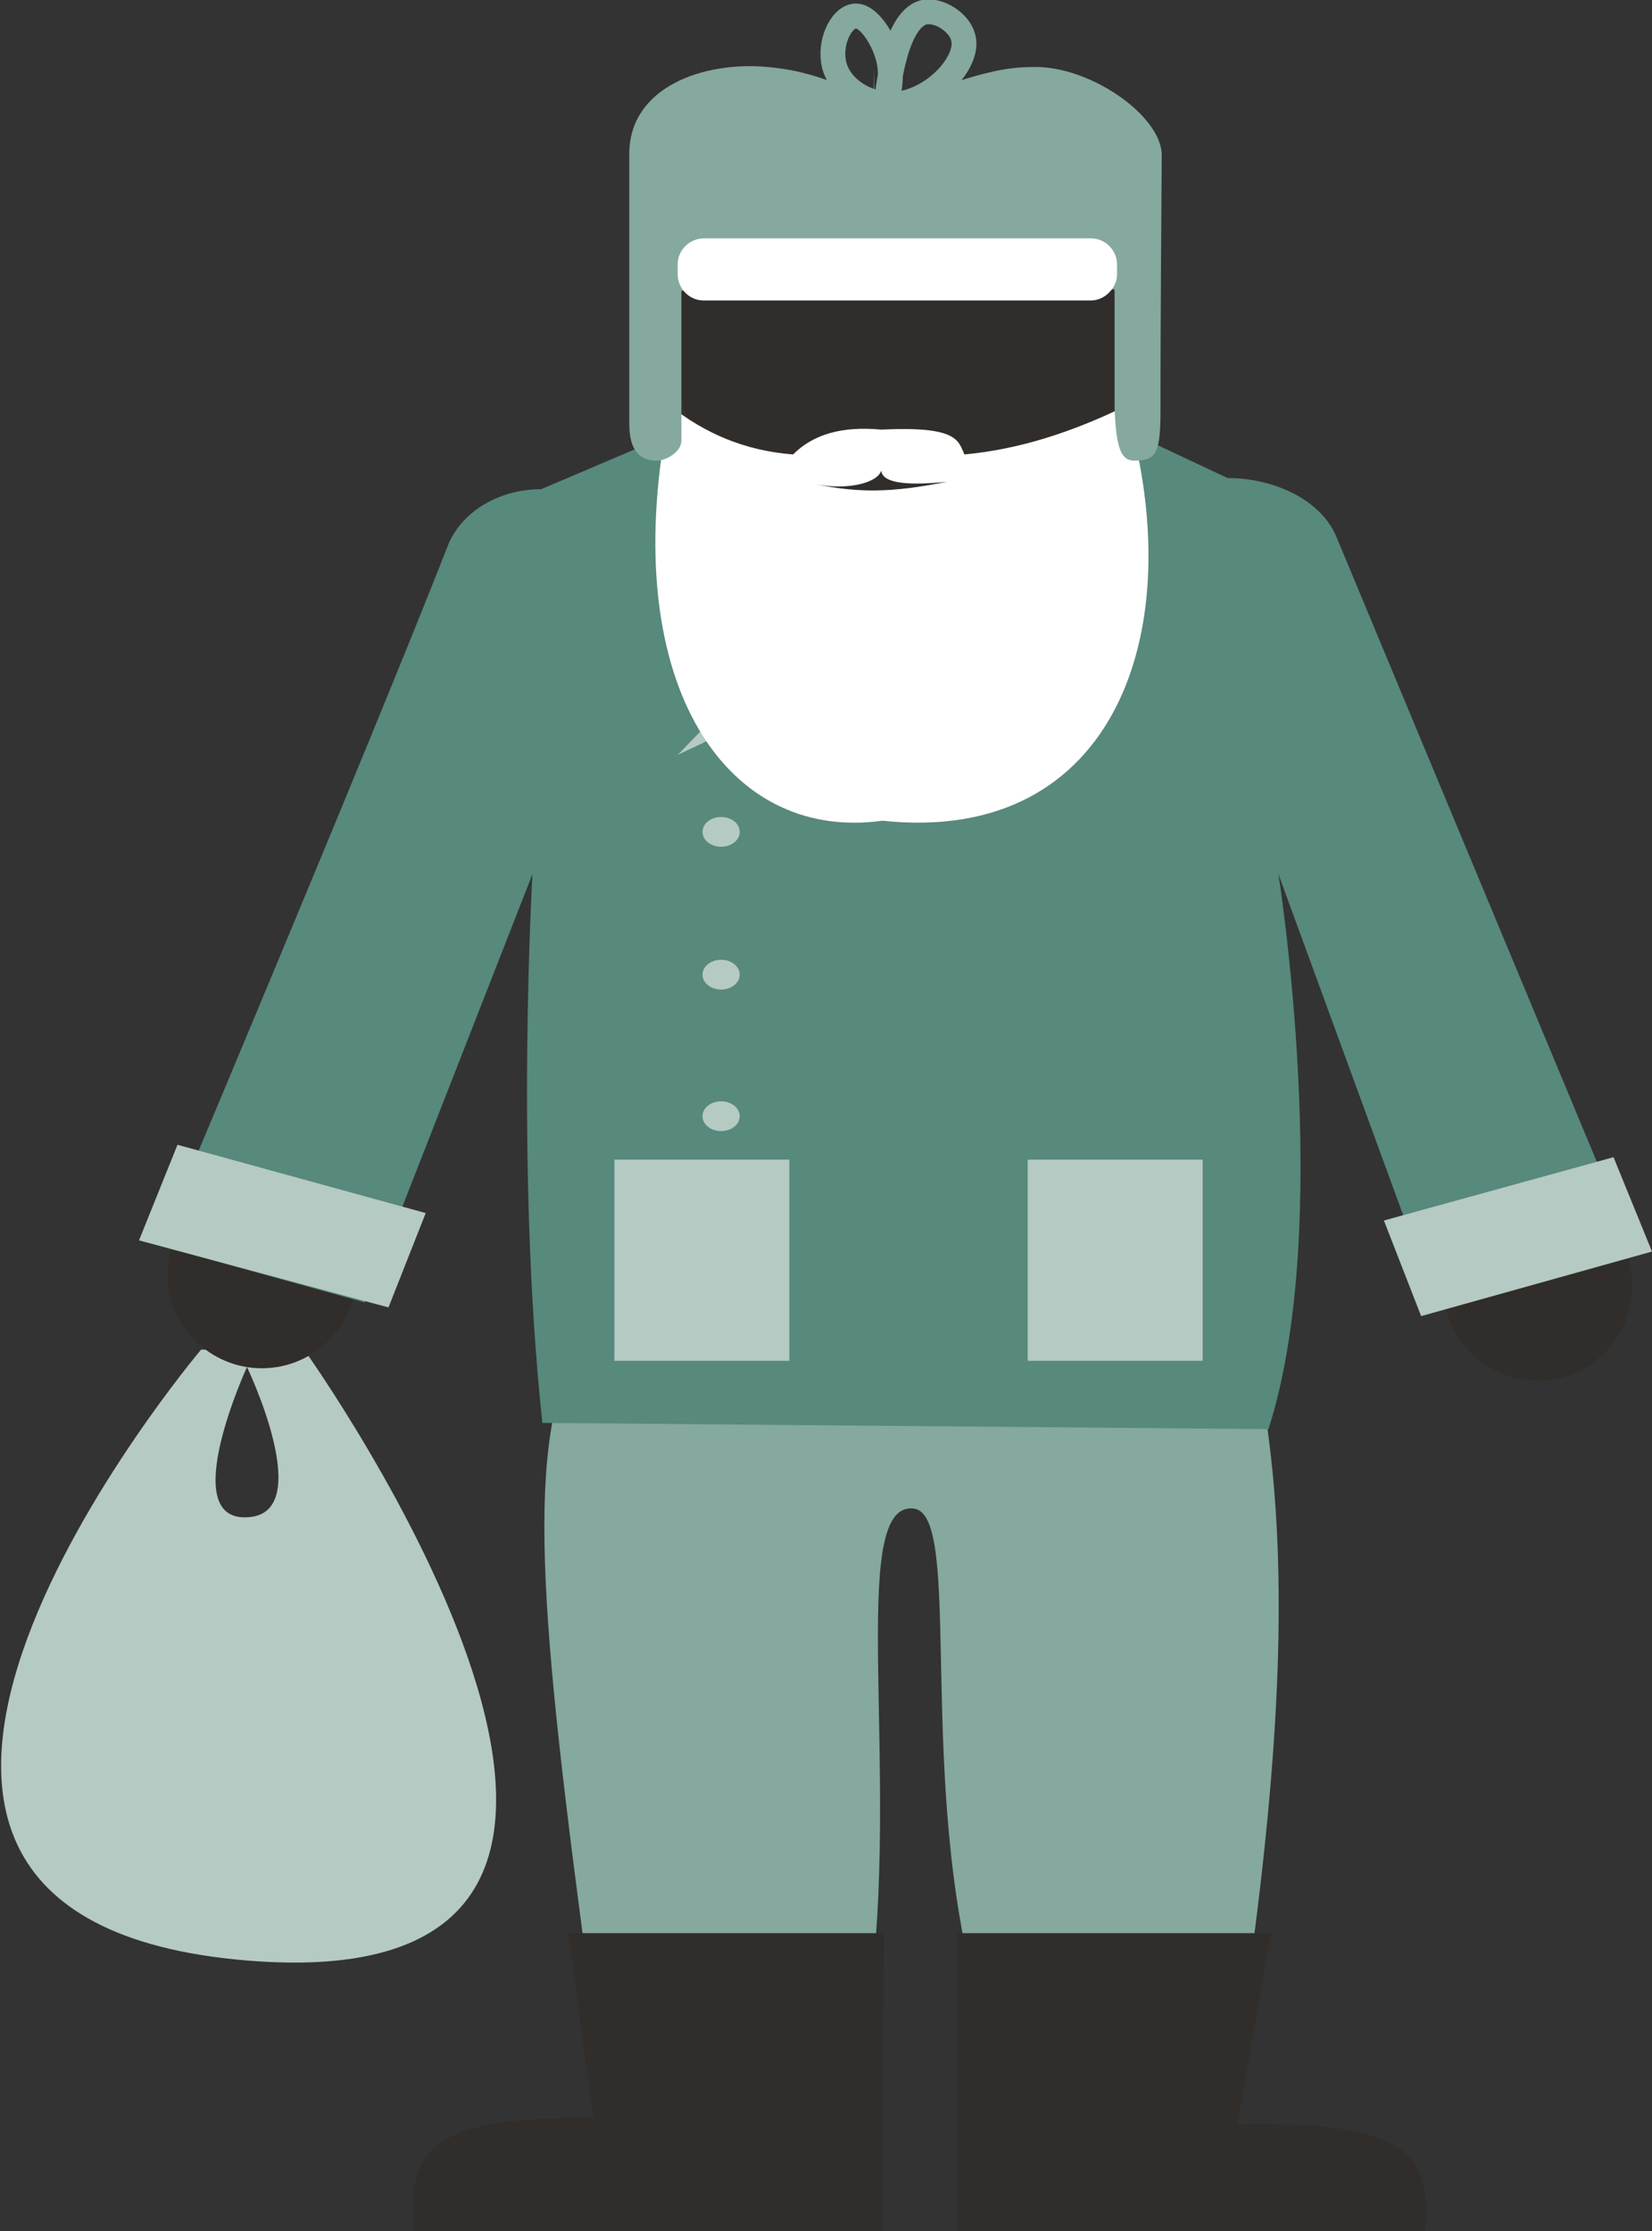 <!-- Generator: Adobe Illustrator 20.1.0, SVG Export Plug-In  -->
<svg version="1.1"
	 xmlns="http://www.w3.org/2000/svg" xmlns:xlink="http://www.w3.org/1999/xlink" xmlns:a="http://ns.adobe.com/AdobeSVGViewerExtensions/3.0/"
	 x="0px" y="0px" width="133.1px" height="179.7px" viewBox="0 0 133.1 179.7" style="enable-background:new 0 0 133.1 179.7;"
	 xml:space="preserve">
<rect x="0" y="0" width="133.1" height="179.7" fill="#333333" stroke="none"/>
<style type="text/css">
	.st0{fill:#B5CAC2;}
	.st1{fill:#312D2A;}
	.st2{fill:#85A89F;}
	.st3{fill:#57897C;}
	.st4{fill:#FFFFFF;}
	.st5{fill:none;stroke:#85A89F;stroke-width:2;stroke-miterlimit:10;}
</style>
<defs>
</defs>
<g>
	<path class="st0" d="M24.5,108.7h-8.3c0,0-38.6,45.7,3.7,49.2S24.5,108.7,24.5,108.7z M19.9,122.2c-5.7,0.3,0-12.1,0-12.1
		S25.6,122,19.9,122.2z"/>
	<circle class="st1" cx="21.1" cy="102.6" r="7.6"/>
	<circle class="st1" cx="123.9" cy="103.6" r="7.6"/>
	<path class="st2" d="M47.7,161.4H70c2.6-18.6-1.8-40.5,3.6-39.9c4.1,0.4,0.1,22,5.3,39.9h21.4c2.9-20.3,4.3-39.7,0-55.3
		c0,0-49.2-6.6-53.6,1.8S43.3,129,47.7,161.4z"/>
	<path class="st3" d="M43.7,114.6c-2.2-20.4-0.8-44.2-0.8-44.2l-13.5,34.5l-16.6-4.6c0,0,17-40.3,23.3-56.4c1.1-2.7,4.1-4.5,7.5-4.5
		l18.8-8l10.2,17.9L84,31.5l14.9,7c3.8,0,7.6,1.8,8.8,4.8l23.8,57.1l-15.8,4.7L103,70.4c0,0,4.5,28.2-0.8,44.7L43.7,114.6z"/>
	<path class="st0" d="M62.5,31.4l-7.9,4.5l7.9,1.3l-7.9,2.2l18.1,9.3c1.1,0.5,2.8-0.1,2.3-0.8L62.5,31.4z"/>
	<polygon class="st0" points="83.1,31.4 90.7,38.3 83.1,40.3 90.7,43.7 54.6,60.8 	"/>
	<rect x="82.8" y="93.4" class="st0" width="14.1" height="16.2"/>
	<rect x="49.5" y="93.4" class="st0" width="14.1" height="16.2"/>
	<polygon class="st0" points="31.3,105.3 11.2,99.9 14.3,92.2 34.3,97.7 	"/>
	<polygon class="st0" points="133.1,100.8 114.5,106 111.5,98.3 130,93.2 	"/>
	<path class="st1" d="M45.8,155.7h25.4l-0.1,24.1H33.4c-0.7-6.5,1.1-9.4,14.4-9.2L45.8,155.7z"/>
	<path class="st1" d="M102.4,155.7H77.1l0.1,24.1h37.6c0.7-6.5-1.8-9-15.1-8.7L102.4,155.7z"/>
	<ellipse class="st0" cx="58.1" cy="67" rx="1.5" ry="1.2"/>
	<ellipse class="st0" cx="58.1" cy="78.5" rx="1.5" ry="1.2"/>
	<ellipse class="st0" cx="58.1" cy="89.9" rx="1.5" ry="1.2"/>
	<g>
		<circle class="st1" cx="72.4" cy="26.8" r="18.3"/>
		<path class="st4" d="M77.7,36.6c-0.5-1.1-0.5-2.3-6.7-2c-3.2-0.3-5.5,0.4-7.1,2c-3.9-0.3-7.1-1.7-9.9-3.9
			c-4.5,21.8,4.2,35.2,17.1,33.4c18.8,2,24.9-15.4,19.6-33.4C86.4,34.8,82.1,36.2,77.7,36.6z M65.7,39c2.6,0.5,5-0.1,5.3-1.1
			c0.1,1.1,2.4,1.2,5.3,0.9C71.8,39.7,69.2,39.7,65.7,39z"/>
		<path class="st2" d="M93.6,12.5c0-3.2-5.9-7.3-10.5-7.1c-4.2,0-7.6,2.2-11.2,2.3c-3.6,0.1-4.8-1.8-10-2.3s-11.2,1.6-11.2,7
			c0,0.7,0,21.7,0,21.7c0,1.7,0.5,2.9,2,3c0.9,0.1,2.2-0.7,2.2-1.6l0-12c0-0.1,0.1-0.1,0.1-0.1l34.7-0.1c0.1,0,0.1,0.1,0.1,0.1
			l0,9.3c0.1,3.6,0.6,4.4,1.6,4.4c1.7,0,2.1-0.5,2.1-4S93.5,26.8,93.6,12.5z"/>
		<path class="st4" d="M87.9,24.2H56.7c-1.2,0-2.1-1-2.1-2.1v-0.8c0-1.2,1-2.1,2.1-2.1h31.2c1.2,0,2.1,1,2.1,2.1v0.8
			C90,23.2,89,24.2,87.9,24.2z"/>
		<path class="st5" d="M71.6,4.8c-0.4-1.7-1.7-3.7-2.8-3.5c-1.1,0.2-2,2.2-1.6,3.9c0.5,2,2.6,3.1,4.3,3.2c3.3,0.2,6.7-3.3,6.1-5.4
			c-0.3-1.2-2-2.3-3.2-2c-2.5,0.7-2.9,7.2-3,7.1C71.4,8.2,72,6.6,71.6,4.8z"/>
	</g>
</g>
</svg>
